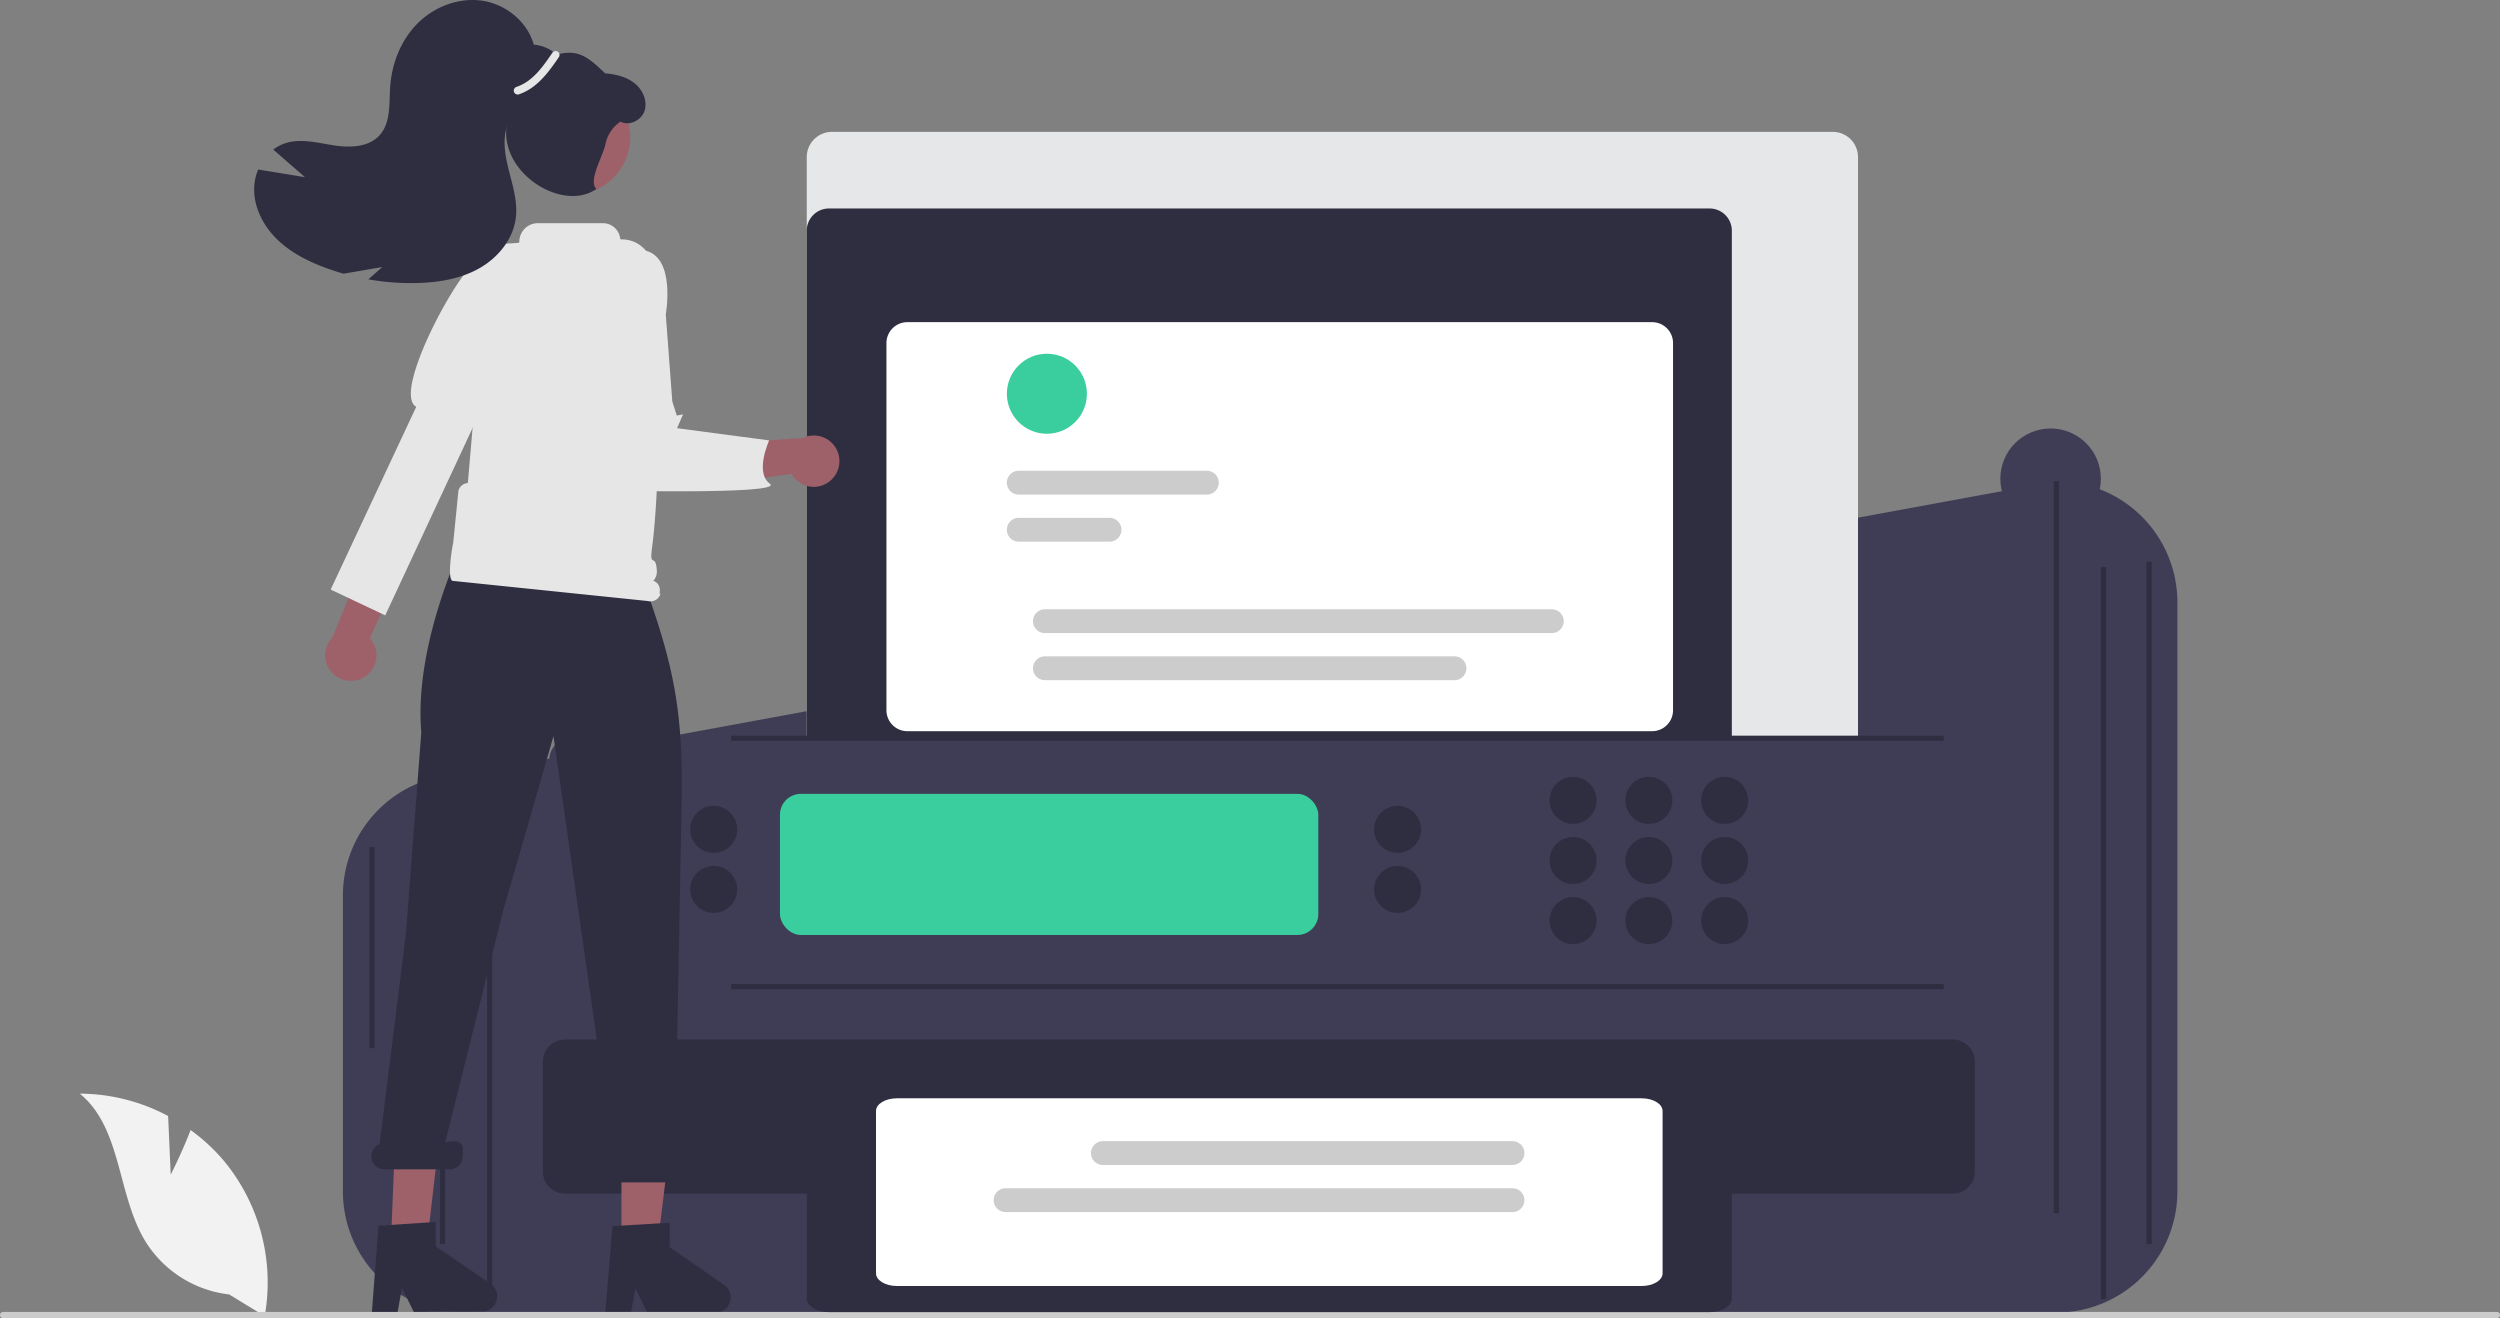 <svg xmlns="http://www.w3.org/2000/svg" data-name="Layer 1" width="956.67" height="504.421" viewBox="0 0 956.67 504.421" xmlns:xlink="http://www.w3.org/1999/xlink"><rect x="0" y="0" width="956.67" height="504.421" fill="#808080" stroke="none"/><path d="M908.575,700.07H299.189a46.36,46.36,0,0,1-46.307-46.307V540.377A46.36,46.36,0,0,1,299.189,494.07L908.575,381.917a46.36,46.36,0,0,1,46.307,46.307v225.54A46.36,46.36,0,0,1,908.575,700.07Z" transform="translate(-121.665 -197.789)" fill="#3f3d56"/><rect x="186.369" y="317.364" width="2" height="179.753" fill="#2f2e41"/><rect x="141.369" y="324.11" width="2" height="77.007" fill="#2f2e41"/><rect x="168.346" y="296.281" width="2" height="179.753" fill="#2f2e41"/><path d="M823.006,492.57H440.041a9.67,9.67,0,0,1-9.659-9.659V257.905a9.67,9.67,0,0,1,9.659-9.659H823.006a9.67,9.67,0,0,1,9.659,9.659v225.006A9.671,9.671,0,0,1,823.006,492.57Z" transform="translate(-121.665 -197.789)" fill="#e6e7e8"/><path d="M775.882,492.57h-337a8.51,8.51,0,0,1-8.5-8.5v-198a8.509,8.509,0,0,1,8.5-8.5h337a8.51,8.51,0,0,1,8.5,8.5v198A8.51,8.51,0,0,1,775.882,492.57Z" transform="translate(-121.665 -197.789)" fill="#2f2e41"/><path d="M870.382,574.07h-530a8.51,8.51,0,0,1-8.5-8.5v-77a8.51,8.51,0,0,1,8.5-8.5h530a8.51,8.51,0,0,1,8.5,8.5v77A8.51,8.51,0,0,1,870.382,574.07Z" transform="translate(-121.665 -197.789)" fill="#3f3d56"/><rect x="298.467" y="303.781" width="206" height="54" rx="8" fill="#3ace9e"/><circle cx="601.967" cy="306.281" r="9" fill="#2f2e41"/><circle cx="630.967" cy="306.281" r="9" fill="#2f2e41"/><circle cx="659.967" cy="306.281" r="9" fill="#2f2e41"/><circle cx="601.967" cy="329.281" r="9" fill="#2f2e41"/><circle cx="630.967" cy="329.281" r="9" fill="#2f2e41"/><circle cx="659.967" cy="329.281" r="9" fill="#2f2e41"/><circle cx="601.967" cy="352.281" r="9" fill="#2f2e41"/><circle cx="534.807" cy="317.364" r="9" fill="#2f2e41"/><circle cx="534.807" cy="340.364" r="9" fill="#2f2e41"/><circle cx="784.698" cy="183.202" r="19.235" fill="#3f3d56"/><circle cx="273.102" cy="317.364" r="9" fill="#2f2e41"/><circle cx="273.102" cy="340.364" r="9" fill="#2f2e41"/><circle cx="630.967" cy="352.281" r="9" fill="#2f2e41"/><circle cx="659.967" cy="352.281" r="9" fill="#2f2e41"/><path d="M868.882,654.57h-531a8.51,8.51,0,0,1-8.5-8.5v-42a8.51,8.51,0,0,1,8.5-8.5h531a8.51,8.51,0,0,1,8.5,8.5v42A8.51,8.51,0,0,1,868.882,654.57Z" transform="translate(-121.665 -197.789)" fill="#2f2e41"/><path d="M468.882,321.07h285a8,8,0,0,1,8,8V469.589a8,8,0,0,1-8,8h-285a8,8,0,0,1-8-8V329.07A8,8,0,0,1,468.882,321.07Z" transform="translate(-121.665 -197.789)" fill="#fff"/><circle cx="400.611" cy="150.674" r="15.313" fill="#3ace9e"/><path d="M583.487,387.052H511.523a4.56,4.56,0,0,1-.02-9.12h71.984a4.56,4.56,0,1,1,.012,9.12Z" transform="translate(-121.665 -197.789)" fill="#ccc"/><path d="M546.25,405.07H511.523a4.56,4.56,0,0,1-.014-9.12h34.74a4.56,4.56,0,0,1,0,9.12Z" transform="translate(-121.665 -197.789)" fill="#ccc"/><path d="M715.487,440.052H521.523a4.56,4.56,0,0,1-.012-9.12H715.487a4.56,4.56,0,1,1,.012,9.12h-.012Z" transform="translate(-121.665 -197.789)" fill="#ccc"/><path d="M678.25,458.07H521.523a4.56,4.56,0,0,1,0-9.12H678.25a4.56,4.56,0,0,1,0,9.12Z" transform="translate(-121.665 -197.789)" fill="#ccc"/><path d="M186.996,647.282l-.998-22.434a72.456,72.456,0,0,0-33.796-8.555c16.231,13.27,14.203,38.851,25.208,56.697a43.582,43.582,0,0,0,31.959,20.14l13.583,8.316a73.03,73.03,0,0,0-15.393-59.179,70.542,70.542,0,0,0-12.964-12.046C191.342,638.799,186.996,647.282,186.996,647.282Z" transform="translate(-121.665 -197.789)" fill="#f2f2f2"/><path d="M261.197,456.807a9.76,9.76,0,0,0,2.006-14.831l32.387-71.766-17.958,1.538L248.832,441.742a9.813,9.813,0,0,0,12.365,15.065Z" transform="translate(-121.665 -197.789)" fill="#9e616a"/><path d="M320.037,302.75l-8.584-10.213s-4.893-.716-14.412,13.393c-9.37,13.888-23.482,43.366-16.107,47.554l-32.736,69.917,20.879,9.863L304.276,357.782l15.606-21.235Z" transform="translate(-121.665 -197.789)" fill="#e6e6e6"/><polygon points="182.344 225.202 242.344 224.202 247.344 183.202 182.344 183.202 182.344 225.202" fill="#9e616a"/><polygon points="237.812 476.034 251.663 476.033 258.253 422.606 237.81 422.607 237.812 476.034" fill="#9e616a"/><polygon points="149.568 475.847 163.419 475.75 169.634 422.278 151.62 426.411 149.568 475.847" fill="#9e616a"/><polygon points="192.89 147.893 189.752 156.053 190.379 164.213 251.804 185.488 248.756 149.776 241.851 141.616 192.89 147.893" fill="#ffb6b6"/><circle cx="219.242" cy="52.521" r="21.938" fill="#9e616a"/><path d="M356.042,666.99l21.896-1.307v9.381l20.817,14.377a5.86,5.86,0,0,1-3.33,10.682H369.357l-4.493-9.279-1.754,9.279H353.281Z" transform="translate(-121.665 -197.789)" fill="#2f2e41"/><path d="M266.495,666.837l21.886-1.46.066,9.381,20.917,14.231a5.86,5.86,0,0,1-3.255,10.705l-26.067.182-4.558-9.248-1.689,9.291-9.828.069Z" transform="translate(-121.665 -197.789)" fill="#2f2e41"/><path d="M266.923,635.611l10.086-80.62,5.873-76.921c-3-35,17.127-75.079,17.127-75.079l7.873-34.921L366.023,415.052l-.014-.061c12.931,35.268,17.215,52.691,16.506,90.248L379.968,640.25h.799a5,5,0,0,1,0,10h-25a5,5,0,0,1,0-10h.645L333.464,479.493,314.009,546.991l-22,88c8-2,6.758,2.634,6.758,5.258a5,5,0,0,1-5,5h-25a4.995,4.995,0,0,1-1.844-9.639Z" transform="translate(-121.665 -197.789)" fill="#2f2e41"/><path d="M295.086,405.616l2-20a3.987,3.987,0,0,1,3.605-2.995c.833-9.527,4.339-50.629,4.549-52.421l.008-.076,1.594-34.058a5.037,5.037,0,0,1,4.703-4.79l8.421-.55a.446.446,0,0,0,.431-.445,7.081,7.081,0,0,1,7.081-7.081h24.931a6.63,6.63,0,0,1,6.576,5.804.44.44,0,0,0,.448.396l.003-0a11.845,11.845,0,0,1,11.915,9.824c3.408,19.831,3.239,82.84-.138,107.862-1.176,8.711,1.359,1.812,1.803,9.1a5.365,5.365,0,0,1-1.336,3.89c2.058.598,2.856,2.821,2.328,4.916l.438-.108a4,4,0,0,1-4.856,2.901l-74.709-7.713C292.74,419.53,294.546,407.758,295.086,405.616Z" transform="translate(-121.665 -197.789)" fill="#e6e6e6"/><path d="M439.226,381.896a9.76,9.76,0,0,1-14.7-2.809l-33.784,4.906,7.163-16.54,30.965-2.067a9.813,9.813,0,0,1,10.356,16.51Z" transform="translate(-121.665 -197.789)" fill="#9e616a"/><path d="M376.435,318.102s3.867-21.382-7.542-24.341-17.477,16.217-17.477,16.217c-9.192,28.341-10.297,47.864-.535,55.535l-.192,19.916s71.474,1.798,65.569-2.532-.251-16.577-.251-16.577L380.763,361.635l2.283-5.287-2.395.46-1.72-5.397Z" transform="translate(-121.665 -197.789)" fill="#e6e6e6"/><path d="M238.376,265.59q-6.07-5.273-12.137-10.554a15.258,15.258,0,0,1,4.467-2.394c5.947-1.978,12.392-.224,18.571.749,6.189.977,13.385.821,17.605-3.802,4.386-4.807,3.652-12.147,4.099-18.627.613-9.046,4.198-18.006,10.643-24.375s15.839-9.893,24.795-8.494c8.952,1.408,17.085,8.048,19.499,16.776A14.974,14.974,0,0,1,339.638,229.229c.018,3.418-1.344,6.991-4.146,8.958s-7.092,1.85-9.34-.739l3.276-3.517c-5.748-.273-12.65,7.601-14.055,13.185-1.41,5.571-.139,11.438,1.302,17.006s3.07,11.264,2.385,16.975c-.983,8.215-6.815,15.324-14.027,19.384s-15.661,5.419-23.931,5.61a93.732,93.732,0,0,1-18.482-1.4c1.781-1.567,3.553-3.138,5.334-4.705L253.134,302.52c-2.404-.685-4.79-1.467-7.141-2.339-6.838-2.553-13.485-5.988-18.635-11.143-5.155-5.167-8.686-12.245-8.42-19.535a19.569,19.569,0,0,1,1.527-6.846Q229.422,264.119,238.376,265.59Z" transform="translate(-121.665 -197.789)" fill="#2f2e41"/><path d="M364.399,229.572c-3.146-2.453-7.22-3.384-11.194-3.736-6.909-6.59-10.577-9.618-19.704-6.814s-12.311,12.335-16.252,21.032c-9.447,20.849,18.633,40.016,32.633,30.016-3.295-3.042,2.649-12.756,3.487-17.162a13.562,13.562,0,0,1,5.748-8.586c3.339,1.868,8.074-.51,9.224-4.215C369.524,236.298,367.545,232.026,364.399,229.572Z" transform="translate(-121.665 -197.789)" fill="#2f2e41"/><path d="M121.665,701.021a1.186,1.186,0,0,0,1.183,1.19H1077.145a1.19,1.19,0,0,0,0-2.38H122.855a1.186,1.186,0,0,0-1.19,1.183v.007Z" transform="translate(-121.665 -197.789)" fill="#ccc"/><path d="M775.882,699.899h-337c-4.692-.003-8.495-2.324-8.5-5.189V650.759c.005-2.864,3.808-5.185,8.5-5.189h337c4.692.003,8.495,2.324,8.5,5.189v43.952C784.376,697.575,780.574,699.896,775.882,699.899Z" transform="translate(-121.665 -197.789)" fill="#2f2e41"/><path d="M749.882,689.899h-285c-4.418,0-8-2.171-8-4.848V622.919c0-2.678,3.582-4.848,8-4.848h285c4.418,0,8,2.171,8,4.848v62.132C757.882,687.729,754.3,689.899,749.882,689.899Z" transform="translate(-121.665 -197.789)" fill="#fff"/><path d="M506.482,652.49H700.447a4.56,4.56,0,0,1,.012,9.12H506.482a4.56,4.56,0,0,1-.023-9.12h.023Z" transform="translate(-121.665 -197.789)" fill="#ccc"/><path d="M543.72,634.472H700.447a4.56,4.56,0,0,1,.001,9.12H543.72a4.56,4.56,0,1,1-.02-9.12h.02Z" transform="translate(-121.665 -197.789)" fill="#ccc"/><path d="M332.98,218.07c-3.515,5.149-7.421,10.863-13.615,12.948a1.535,1.535,0,0,0-1.048,1.845,1.515,1.515,0,0,0,1.845,1.048c7.019-2.363,11.407-8.466,15.408-14.327a1.5,1.5,0,0,0-2.59-1.514h0Z" transform="translate(-121.665 -197.789)" fill="#e6e6e6"/><rect x="785.909" y="184.128" width="2" height="280.133" fill="#2f2e41"/><rect x="803.933" y="216.984" width="2" height="280.133" fill="#2f2e41"/><rect x="821.396" y="214.925" width="2" height="261.185" fill="#2f2e41"/><rect x="279.804" y="281.518" width="463.994" height="2" fill="#2f2e41"/><rect x="279.804" y="376.518" width="463.994" height="2" fill="#2f2e41"/></svg>